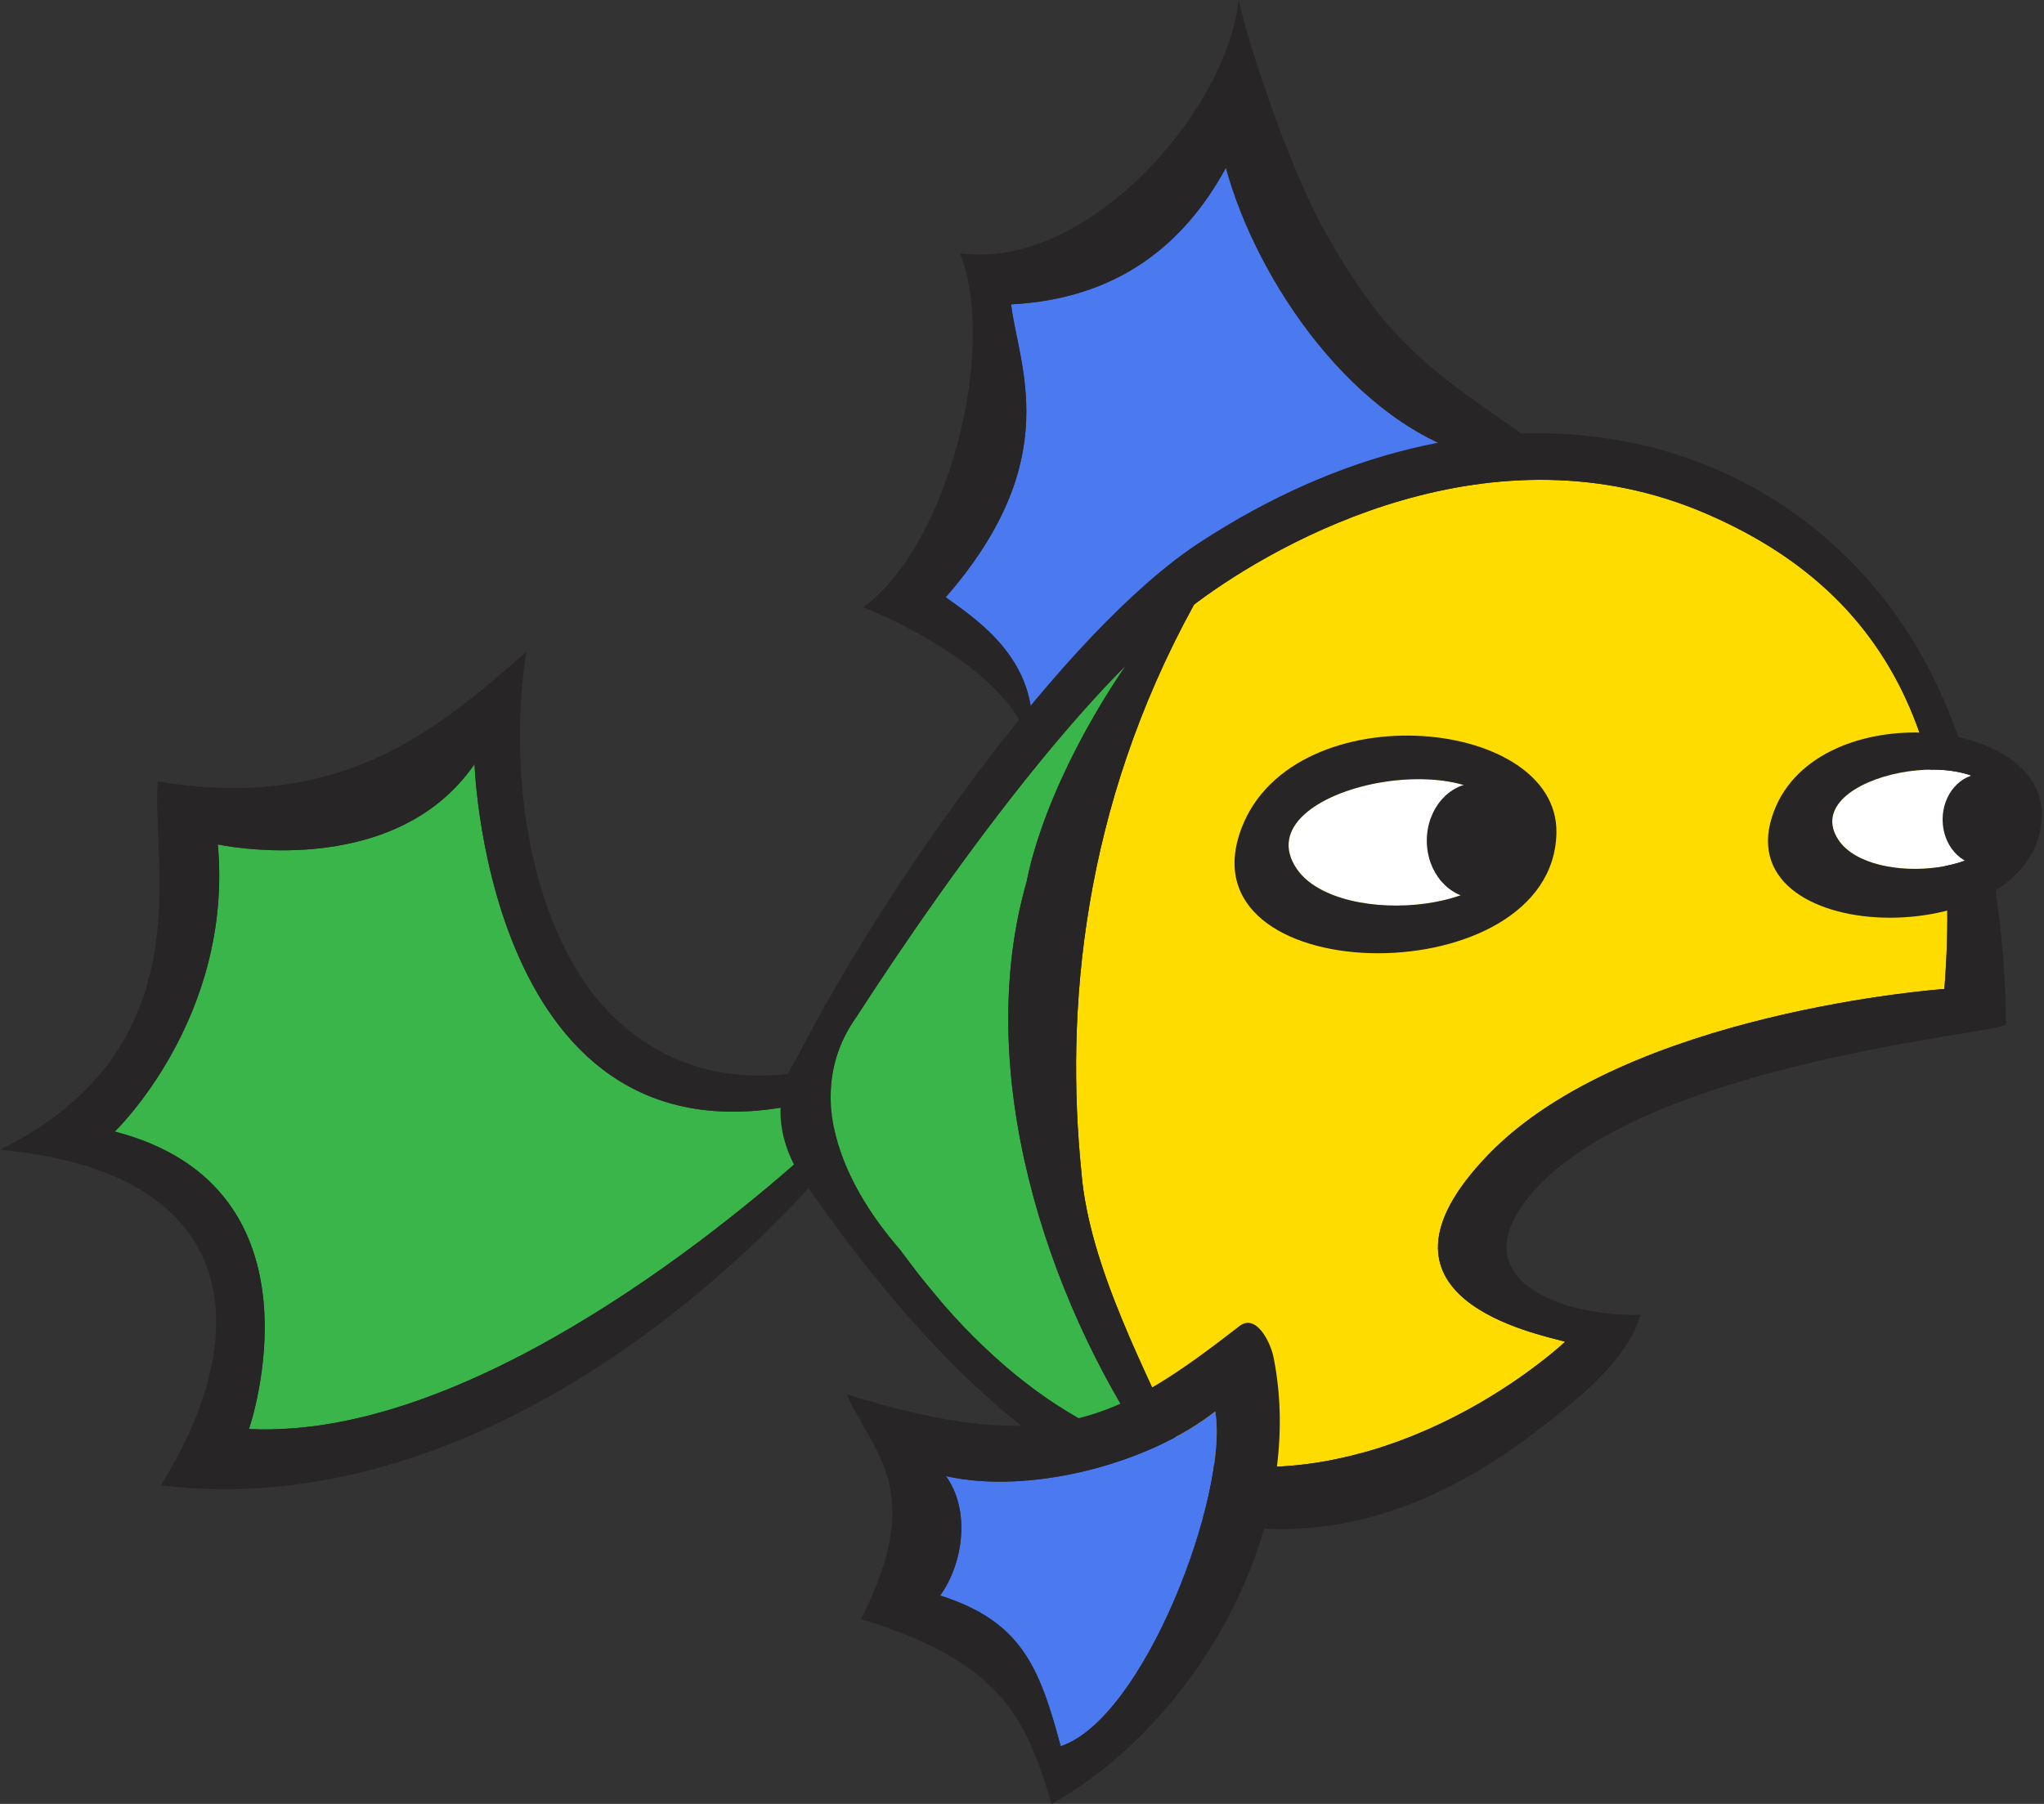 <svg xmlns="http://www.w3.org/2000/svg" xmlns:xlink="http://www.w3.org/1999/xlink" version="1.1" id="fish3" x="0px" y="0px" width="131.38" height="115.977" viewBox="1.248 0 131.38 115.977" enable-background="new 0 0 150 150" xml:space="preserve"><rect x="1.248" y="0" width="131.38" height="115.977" fill="#333333" stroke="none"/><defs><style/></defs>
  <g>
    <g id="Top_Fin">
      <path id="Fill" fill="#4B79EF" d="M96.253,29.401c-7.883-2.042-14.201-11.256-16.208-18.612c-2.734,5.024-7.063,8.434-13.807,8.777&#13;&#10;&#9;&#9;c0.444,3.904,3.53,9.961-4.205,18.833c1.77,1.279,5.144,3.473,5.53,7.492C69.922,42.186,77.021,34.269,96.253,29.401z"/>
      <path id="Outline_1_" fill="#272525" d="M67.563,45.891c-0.386-4.019-3.76-6.213-5.53-7.492c7.735-8.872,4.649-14.929,4.205-18.833&#13;&#10;&#9;&#9;c6.744-0.343,11.073-3.753,13.807-8.777c2.007,7.356,8.325,16.57,16.208,18.612c1.196-0.303,2.442-0.593,3.734-0.87&#13;&#10;&#9;&#9;c-6.644-4.654-9.508-6.214-13.817-14.085C84.331,11.087,81.654,3.584,80.867,0c-0.812,7.385-9.982,17.46-17.92,16.274&#13;&#10;&#9;&#9;c2.478,6.282-0.851,18.92-6.217,22.766c0,0,8.032,3.088,10.302,7.747C67.174,46.526,67.349,46.226,67.563,45.891z"/>
    </g>
    <g id="Tail_Fin">
      <path id="Fill_2_" fill="#39B54A" d="M54.29,70.57c-21.665,6.18-22.54-21.445-22.54-21.445c-5.25,7.625-16.5,5.164-16.5,5.164&#13;&#10;&#9;&#9;c1,11.164-6.625,18.461-6.625,18.461c14,3.625,8.625,19.125,8.625,19.125c0.48,0.024,0.964,0.031,1.449,0.022&#13;&#10;&#9;&#9;c0.147-0.002,0.297-0.015,0.445-0.021c0.345-0.013,0.69-0.025,1.038-0.054c0.128-0.01,0.258-0.027,0.386-0.04&#13;&#10;&#9;&#9;c0.384-0.037,0.769-0.076,1.155-0.131c0.048-0.007,0.097-0.017,0.145-0.023C36.526,89.466,52.288,74.984,54.9,72.5&#13;&#10;&#9;&#9;c0.481-0.358,0.297-0.319,1.141-0.812c-0.167-0.542-0.375-1-0.625-1.542C55.108,70.229,54.29,70.57,54.29,70.57z"/>
      <path id="Outline_5_" fill="#272525" d="M54.9,72.5c-2.612,2.485-18.375,16.966-33.033,19.129&#13;&#10;&#9;&#9;c-0.048,0.007-0.096,0.017-0.145,0.023c-0.386,0.055-0.771,0.094-1.155,0.131c-0.129,0.013-0.258,0.03-0.386,0.04&#13;&#10;&#9;&#9;c-0.347,0.028-0.692,0.041-1.038,0.054c-0.148,0.006-0.297,0.018-0.445,0.021c-0.485,0.009-0.969,0.002-1.449-0.022&#13;&#10;&#9;&#9;c0,0,5.375-15.5-8.625-19.125c0,0,7.625-7.297,6.625-18.461c0,0,11.25,2.461,16.5-5.164c0,0,0.875,27.625,22.54,21.445&#13;&#10;&#9;&#9;c0,0,0.011-0.018,0.031-0.052c0.012-0.02,0.032-0.054,0.051-0.085c-0.107-0.189-0.24-0.375-0.386-0.558&#13;&#10;&#9;&#9;c-0.262-0.329-0.58-0.648-0.974-0.952c-4.529,0.677-8.156-0.144-11.352-2.683c-6.169-4.902-7.899-16.028-6.583-24.32&#13;&#10;&#9;&#9;c-5.467,4.711-11.602,10.349-23.68,8.32c-0.496,4.975,3.164,17.116-10.148,23.68c15.598,1.435,16.512,11.721,10.331,21.577&#13;&#10;&#9;&#9;c17.405,2.107,33.436-9.73,42.829-20.43c0.183-0.522,0.318-1.043,0.401-1.559C54.867,73.169,54.903,72.832,54.9,72.5z"/>
    </g>
    <g id="Body">
      <path id="Green_Fill" fill="#39B54A" d="M67.235,56.689c0.876-4.415,3.474-9.673,6.38-13.911c-0.013,0.013-0.026,0.027-0.038,0.04&#13;&#10;&#9;&#9;c-1.548,1.562-3.107,3.302-4.638,5.13c-0.013,0.015-0.025,0.029-0.037,0.044C68.6,48.354,68.299,48.718,68,49.085l-0.021,0.025&#13;&#10;&#9;&#9;c-4.604,5.646-8.863,11.913-11.646,16.208c-0.004,0.007-0.008,0.013-0.012,0.02c-4.902,6.86,2.43,14.529,2.829,15.079&#13;&#10;&#9;&#9;c0.093,0.128,0.904,1.207,1.217,1.605c0.12,0.152,0.989,1.219,1.304,1.586c0.091,0.106,0.183,0.217,0.274,0.321&#13;&#10;&#9;&#9;c0.414,0.473,0.828,0.93,1.243,1.364c0.015,0.016,0.029,0.029,0.044,0.045c0.396,0.413,0.792,0.806,1.188,1.186&#13;&#10;&#9;&#9;c0.094,0.09,0.187,0.177,0.281,0.265c0.336,0.316,0.673,0.621,1.01,0.914c0.083,0.072,0.166,0.146,0.249,0.217&#13;&#10;&#9;&#9;c0.846,0.722,1.692,1.373,2.536,1.956c0.043,0.03,0.086,0.058,0.129,0.087c0.382,0.262,0.764,0.509,1.145,0.743&#13;&#10;&#9;&#9;c0.06,0.037,0.12,0.074,0.18,0.11c1.287,0.778,2.566,1.408,3.832,1.907c0.03,0.013,0.061,0.023,0.09,0.035&#13;&#10;&#9;&#9;c0.418,0.163,0.835,0.313,1.25,0.449c0,0,0,0,0.001,0C68.456,83.324,63.752,68.828,67.235,56.689z"/>
      <path id="Yellow_Fill" fill="#FFDC00" d="M96.887,74.261c8.887-9.239,29.338-10.677,29.338-10.677&#13;&#10;&#9;&#9;c1.35-17.041-4.563-25.917-15.295-30.553c-13.767-5.947-27.422,1.719-32.778,5.723c-0.053,0.04-0.106,0.085-0.159,0.125&#13;&#10;&#9;&#9;c-7.218,13.129-8.275,26.114-7.239,36.467c0.498,6.118,4.185,12.856,6.679,18.487c0.012,0.002,0.023,0.004,0.036,0.007&#13;&#10;&#9;&#9;c0.369,0.078,0.737,0.145,1.104,0.203c0.102,0.016,0.202,0.03,0.304,0.045c0.288,0.042,0.575,0.078,0.861,0.109&#13;&#10;&#9;&#9;c0.103,0.011,0.205,0.021,0.308,0.031c0.329,0.031,0.656,0.055,0.981,0.07c0.044,0.002,0.089,0.007,0.133,0.009&#13;&#10;&#9;&#9;c0.378,0.017,0.753,0.022,1.125,0.021c0.066,0,0.131-0.003,0.196-0.004c0.3-0.004,0.599-0.014,0.895-0.029&#13;&#10;&#9;&#9;c0.099-0.005,0.196-0.011,0.294-0.017c0.277-0.019,0.554-0.041,0.828-0.067c0.083-0.009,0.166-0.016,0.248-0.024&#13;&#10;&#9;&#9;c0.707-0.077,1.4-0.184,2.079-0.315c0.081-0.016,0.161-0.033,0.241-0.05c0.262-0.053,0.521-0.109,0.777-0.17&#13;&#10;&#9;&#9;c0.086-0.021,0.172-0.04,0.258-0.062c0.278-0.068,0.555-0.141,0.828-0.217c0.047-0.013,0.094-0.025,0.141-0.038&#13;&#10;&#9;&#9;c0.327-0.093,0.649-0.19,0.967-0.293c0.037-0.013,0.074-0.025,0.111-0.037c0.271-0.089,0.54-0.182,0.805-0.276&#13;&#10;&#9;&#9;c0.077-0.028,0.154-0.057,0.231-0.085c0.234-0.086,0.466-0.175,0.694-0.265c0.067-0.027,0.136-0.054,0.203-0.081&#13;&#10;&#9;&#9;c0.584-0.235,1.148-0.483,1.69-0.739c0.054-0.025,0.106-0.051,0.16-0.076c0.216-0.104,0.429-0.208,0.637-0.313&#13;&#10;&#9;&#9;c0.065-0.032,0.13-0.065,0.194-0.099c0.211-0.107,0.418-0.216,0.62-0.325c0.044-0.023,0.088-0.047,0.132-0.07&#13;&#10;&#9;&#9;c0.248-0.135,0.491-0.271,0.728-0.406c0.012-0.007,0.022-0.013,0.034-0.02c0.219-0.126,0.431-0.251,0.638-0.376&#13;&#10;&#9;&#9;c0.054-0.033,0.105-0.064,0.158-0.098c0.17-0.104,0.336-0.207,0.498-0.309c0.049-0.031,0.098-0.062,0.146-0.093&#13;&#10;&#9;&#9;c0.19-0.122,0.377-0.243,0.556-0.362c0.01-0.006,0.021-0.013,0.029-0.019c0.194-0.13,0.382-0.258,0.562-0.383&#13;&#10;&#9;&#9;c0.031-0.021,0.061-0.043,0.092-0.064c0.143-0.1,0.281-0.198,0.414-0.294c0.042-0.03,0.085-0.062,0.126-0.092&#13;&#10;&#9;&#9;c0.124-0.09,0.244-0.179,0.358-0.265c0.031-0.023,0.064-0.048,0.096-0.07c0.286-0.216,0.541-0.416,0.766-0.596&#13;&#10;&#9;&#9;c0.03-0.023,0.058-0.046,0.086-0.069c0.082-0.065,0.159-0.129,0.231-0.189c0.026-0.021,0.053-0.043,0.078-0.063&#13;&#10;&#9;&#9;c0.076-0.064,0.148-0.125,0.214-0.181c0.011-0.009,0.023-0.02,0.033-0.028c0.075-0.064,0.142-0.122,0.2-0.173&#13;&#10;&#9;&#9;c0.015-0.014,0.026-0.023,0.04-0.036c0.041-0.036,0.079-0.07,0.11-0.098c0.012-0.012,0.024-0.022,0.035-0.032&#13;&#10;&#9;&#9;c0.023-0.021,0.045-0.041,0.061-0.056c0.008-0.007,0.019-0.017,0.024-0.021c0.01-0.01,0.021-0.021,0.021-0.021&#13;&#10;&#9;&#9;C100.195,85.773,88,83.5,96.887,74.261z"/>
      <path id="Outline" fill="#272525" d="M99.838,76.57c7.305-8.248,29.85-10.128,30.354-10.697&#13;&#10;&#9;&#9;c-0.084-8.115-1.785-18.115-6.215-25.051c-8.855-13.86-27.466-17.809-45.623-5.943c-8.717,5.696-20.397,22.348-25.962,33.281&#13;&#10;&#9;&#9;c0,0-2.579,3.322,0.64,7.965c11.694,16.871,27.709,30.769,47.082,15.805c2.375-1.835,5.729-4.42,6.582-7.404&#13;&#10;&#9;&#9;C102.109,84.716,94.672,82.405,99.838,76.57z M75.124,93.208c-0.415-0.136-0.832-0.286-1.25-0.449&#13;&#10;&#9;&#9;c-0.03-0.012-0.06-0.022-0.09-0.035c-1.266-0.499-2.545-1.129-3.832-1.907c-0.06-0.036-0.12-0.073-0.18-0.11&#13;&#10;&#9;&#9;c-0.381-0.234-0.763-0.481-1.145-0.743c-0.043-0.029-0.086-0.057-0.129-0.087c-0.844-0.583-1.69-1.234-2.536-1.956&#13;&#10;&#9;&#9;c-0.083-0.071-0.166-0.145-0.249-0.217c-0.336-0.293-0.673-0.598-1.01-0.914c-0.094-0.088-0.188-0.175-0.281-0.265&#13;&#10;&#9;&#9;c-0.396-0.38-0.792-0.772-1.188-1.186c-0.015-0.016-0.029-0.029-0.044-0.045c-0.415-0.435-0.83-0.892-1.243-1.364&#13;&#10;&#9;&#9;c-0.092-0.104-0.183-0.215-0.274-0.321c-0.315-0.367-1.184-1.434-1.304-1.586c-0.313-0.398-1.125-1.478-1.217-1.605&#13;&#10;&#9;&#9;c-0.399-0.55-7.731-8.219-2.829-15.079c0.004-0.006,0.008-0.013,0.012-0.02c2.783-4.296,7.042-10.562,11.646-16.208L68,49.085&#13;&#10;&#9;&#9;c0.299-0.367,0.6-0.731,0.902-1.092c0.012-0.015,0.024-0.03,0.037-0.044c1.53-1.828,3.09-3.568,4.638-5.13&#13;&#10;&#9;&#9;c0.012-0.013,0.025-0.026,0.038-0.04c-2.906,4.238-5.503,9.496-6.38,13.911C63.752,68.828,68.456,83.324,75.124,93.208&#13;&#10;&#9;&#9;C75.124,93.208,75.124,93.208,75.124,93.208z M101.826,86.282c-0.007,0.006-0.013,0.012-0.024,0.021&#13;&#10;&#9;&#9;c-0.016,0.015-0.037,0.034-0.061,0.056c-0.012,0.011-0.021,0.02-0.035,0.032c-0.031,0.027-0.069,0.062-0.11,0.098&#13;&#10;&#9;&#9;c-0.014,0.013-0.025,0.022-0.04,0.036c-0.059,0.051-0.125,0.108-0.2,0.173c-0.011,0.009-0.022,0.02-0.033,0.028&#13;&#10;&#9;&#9;c-0.065,0.056-0.138,0.116-0.214,0.181c-0.025,0.021-0.052,0.042-0.078,0.063c-0.072,0.061-0.149,0.124-0.231,0.189&#13;&#10;&#9;&#9;c-0.028,0.023-0.056,0.045-0.086,0.069c-0.225,0.18-0.479,0.38-0.766,0.596c-0.031,0.023-0.063,0.047-0.096,0.07&#13;&#10;&#9;&#9;c-0.114,0.086-0.234,0.175-0.358,0.265c-0.042,0.03-0.083,0.061-0.126,0.092c-0.133,0.096-0.271,0.194-0.414,0.294&#13;&#10;&#9;&#9;c-0.031,0.021-0.061,0.043-0.092,0.064c-0.18,0.125-0.367,0.253-0.562,0.383c-0.009,0.006-0.02,0.013-0.029,0.019&#13;&#10;&#9;&#9;c-0.179,0.119-0.365,0.24-0.556,0.362c-0.048,0.031-0.097,0.062-0.146,0.093c-0.162,0.102-0.328,0.205-0.498,0.309&#13;&#10;&#9;&#9;c-0.053,0.033-0.104,0.064-0.158,0.098c-0.207,0.125-0.419,0.25-0.638,0.376c-0.012,0.007-0.022,0.013-0.034,0.02&#13;&#10;&#9;&#9;c-0.236,0.136-0.479,0.271-0.728,0.406l-0.132,0.07c-0.202,0.109-0.409,0.218-0.62,0.325c-0.064,0.033-0.129,0.066-0.194,0.099&#13;&#10;&#9;&#9;c-0.208,0.105-0.421,0.21-0.637,0.313c-0.054,0.025-0.106,0.051-0.16,0.076c-0.542,0.256-1.106,0.504-1.69,0.739&#13;&#10;&#9;&#9;c-0.067,0.027-0.136,0.054-0.203,0.081c-0.229,0.09-0.46,0.179-0.694,0.265c-0.077,0.028-0.153,0.057-0.231,0.085&#13;&#10;&#9;&#9;c-0.265,0.095-0.533,0.188-0.805,0.276c-0.037,0.012-0.074,0.024-0.111,0.037c-0.317,0.103-0.64,0.2-0.967,0.293l-0.141,0.038&#13;&#10;&#9;&#9;c-0.273,0.076-0.55,0.148-0.828,0.217c-0.086,0.021-0.172,0.041-0.258,0.062c-0.257,0.061-0.516,0.117-0.777,0.17&#13;&#10;&#9;&#9;c-0.081,0.017-0.16,0.034-0.241,0.05c-0.679,0.132-1.372,0.238-2.079,0.315c-0.082,0.009-0.165,0.016-0.248,0.024&#13;&#10;&#9;&#9;c-0.274,0.026-0.551,0.049-0.828,0.067c-0.098,0.006-0.195,0.012-0.294,0.017c-0.296,0.016-0.595,0.025-0.895,0.029&#13;&#10;&#9;&#9;c-0.065,0.001-0.13,0.004-0.196,0.004c-0.372,0.002-0.747-0.004-1.125-0.021c-0.044-0.002-0.089-0.007-0.133-0.009&#13;&#10;&#9;&#9;c-0.325-0.016-0.652-0.039-0.981-0.07c-0.103-0.01-0.205-0.021-0.308-0.031c-0.286-0.031-0.573-0.067-0.861-0.109&#13;&#10;&#9;&#9;c-0.102-0.015-0.202-0.029-0.304-0.045c-0.366-0.059-0.734-0.125-1.104-0.203c-0.013-0.003-0.024-0.004-0.036-0.007&#13;&#10;&#9;&#9;c-2.494-5.631-6.181-12.369-6.679-18.487c-1.036-10.353,0.021-23.338,7.239-36.467c0.053-0.04,0.106-0.085,0.159-0.125&#13;&#10;&#9;&#9;c5.356-4.004,19.012-11.67,32.778-5.723c10.731,4.636,16.645,13.512,15.295,30.553c0,0-20.451,1.438-29.338,10.677&#13;&#10;&#9;&#9;s3.309,11.512,4.961,12C101.848,86.262,101.836,86.272,101.826,86.282z"/>
    </g>
    <g id="Little_Fin">
      <path id="Fill_1_" fill="#4B79EF" d="M62.043,94.898c1.585,2.17,1.141,5.588-0.366,7.68c5.219,1.664,6.378,4.584,7.749,9.691&#13;&#10;&#9;&#9;c5.359-1.773,10.82-16.183,9.932-21.526C75.022,94.152,67.374,96.113,62.043,94.898z"/>
      <path id="Outline_4_" fill="#272525" d="M83.107,87.268c-0.192-0.965-1.114-2.849-2.194-2.012&#13;&#10;&#9;&#9;c-7.716,5.985-12.06,8.499-25.234,4.391c1.606,3.748,5.176,6.051,0.915,14.445c9.288,2.807,10.66,6.692,12.251,11.885&#13;&#10;&#9;&#9;C78.225,110.689,85.297,98.188,83.107,87.268z M69.426,112.27c-1.371-5.107-2.53-8.027-7.749-9.691&#13;&#10;&#9;&#9;c1.507-2.092,1.951-5.51,0.366-7.68c5.331,1.215,12.979-0.746,17.314-4.155C80.246,96.087,74.785,110.496,69.426,112.27z"/>
    </g>
    <g id="L_Eye">
      <path id="White_1_" fill="#FFFFFF" d="M84.609,55.876c2.703,3.923,14.762,2.812,13.832-2.483&#13;&#10;&#9;&#9;C97.377,47.312,80.927,50.53,84.609,55.876z"/>
      <ellipse id="Pupil_1_" fill="#272525" cx="96.163" cy="54.047" rx="3.206" ry="3.708"/>
      <path id="Outline_3_" fill="#272525" d="M80.896,53.681c-3.176,10.097,20.17,10.223,20.392-0.115&#13;&#10;&#9;&#9;C101.452,45.915,83.795,44.473,80.896,53.681z M84.609,55.876c-3.683-5.346,12.768-8.564,13.832-2.483&#13;&#10;&#9;&#9;C99.371,58.688,87.312,59.799,84.609,55.876z"/>
    </g>
    <g id="R_Eye">
      <path id="White" fill="#FFFFFF" d="M119.43,54.02c2.078,3.081,11.354,2.209,10.641-1.951&#13;&#10;&#9;&#9;C129.25,47.293,116.598,49.821,119.43,54.02z"/>
      <ellipse id="Pupil" fill="#272525" cx="128.648" cy="52.691" rx="2.537" ry="2.936"/>
      <path id="Outline_2_" fill="#272525" d="M115.139,52.532c-2.703,8.59,17.159,8.696,17.348-0.099&#13;&#10;&#9;&#9;C132.628,45.923,117.604,44.696,115.139,52.532z M119.43,54.02c-2.832-4.199,9.82-6.727,10.641-1.951&#13;&#10;&#9;&#9;C130.784,56.229,121.508,57.101,119.43,54.02z"/>
    </g>
  </g>
</svg>